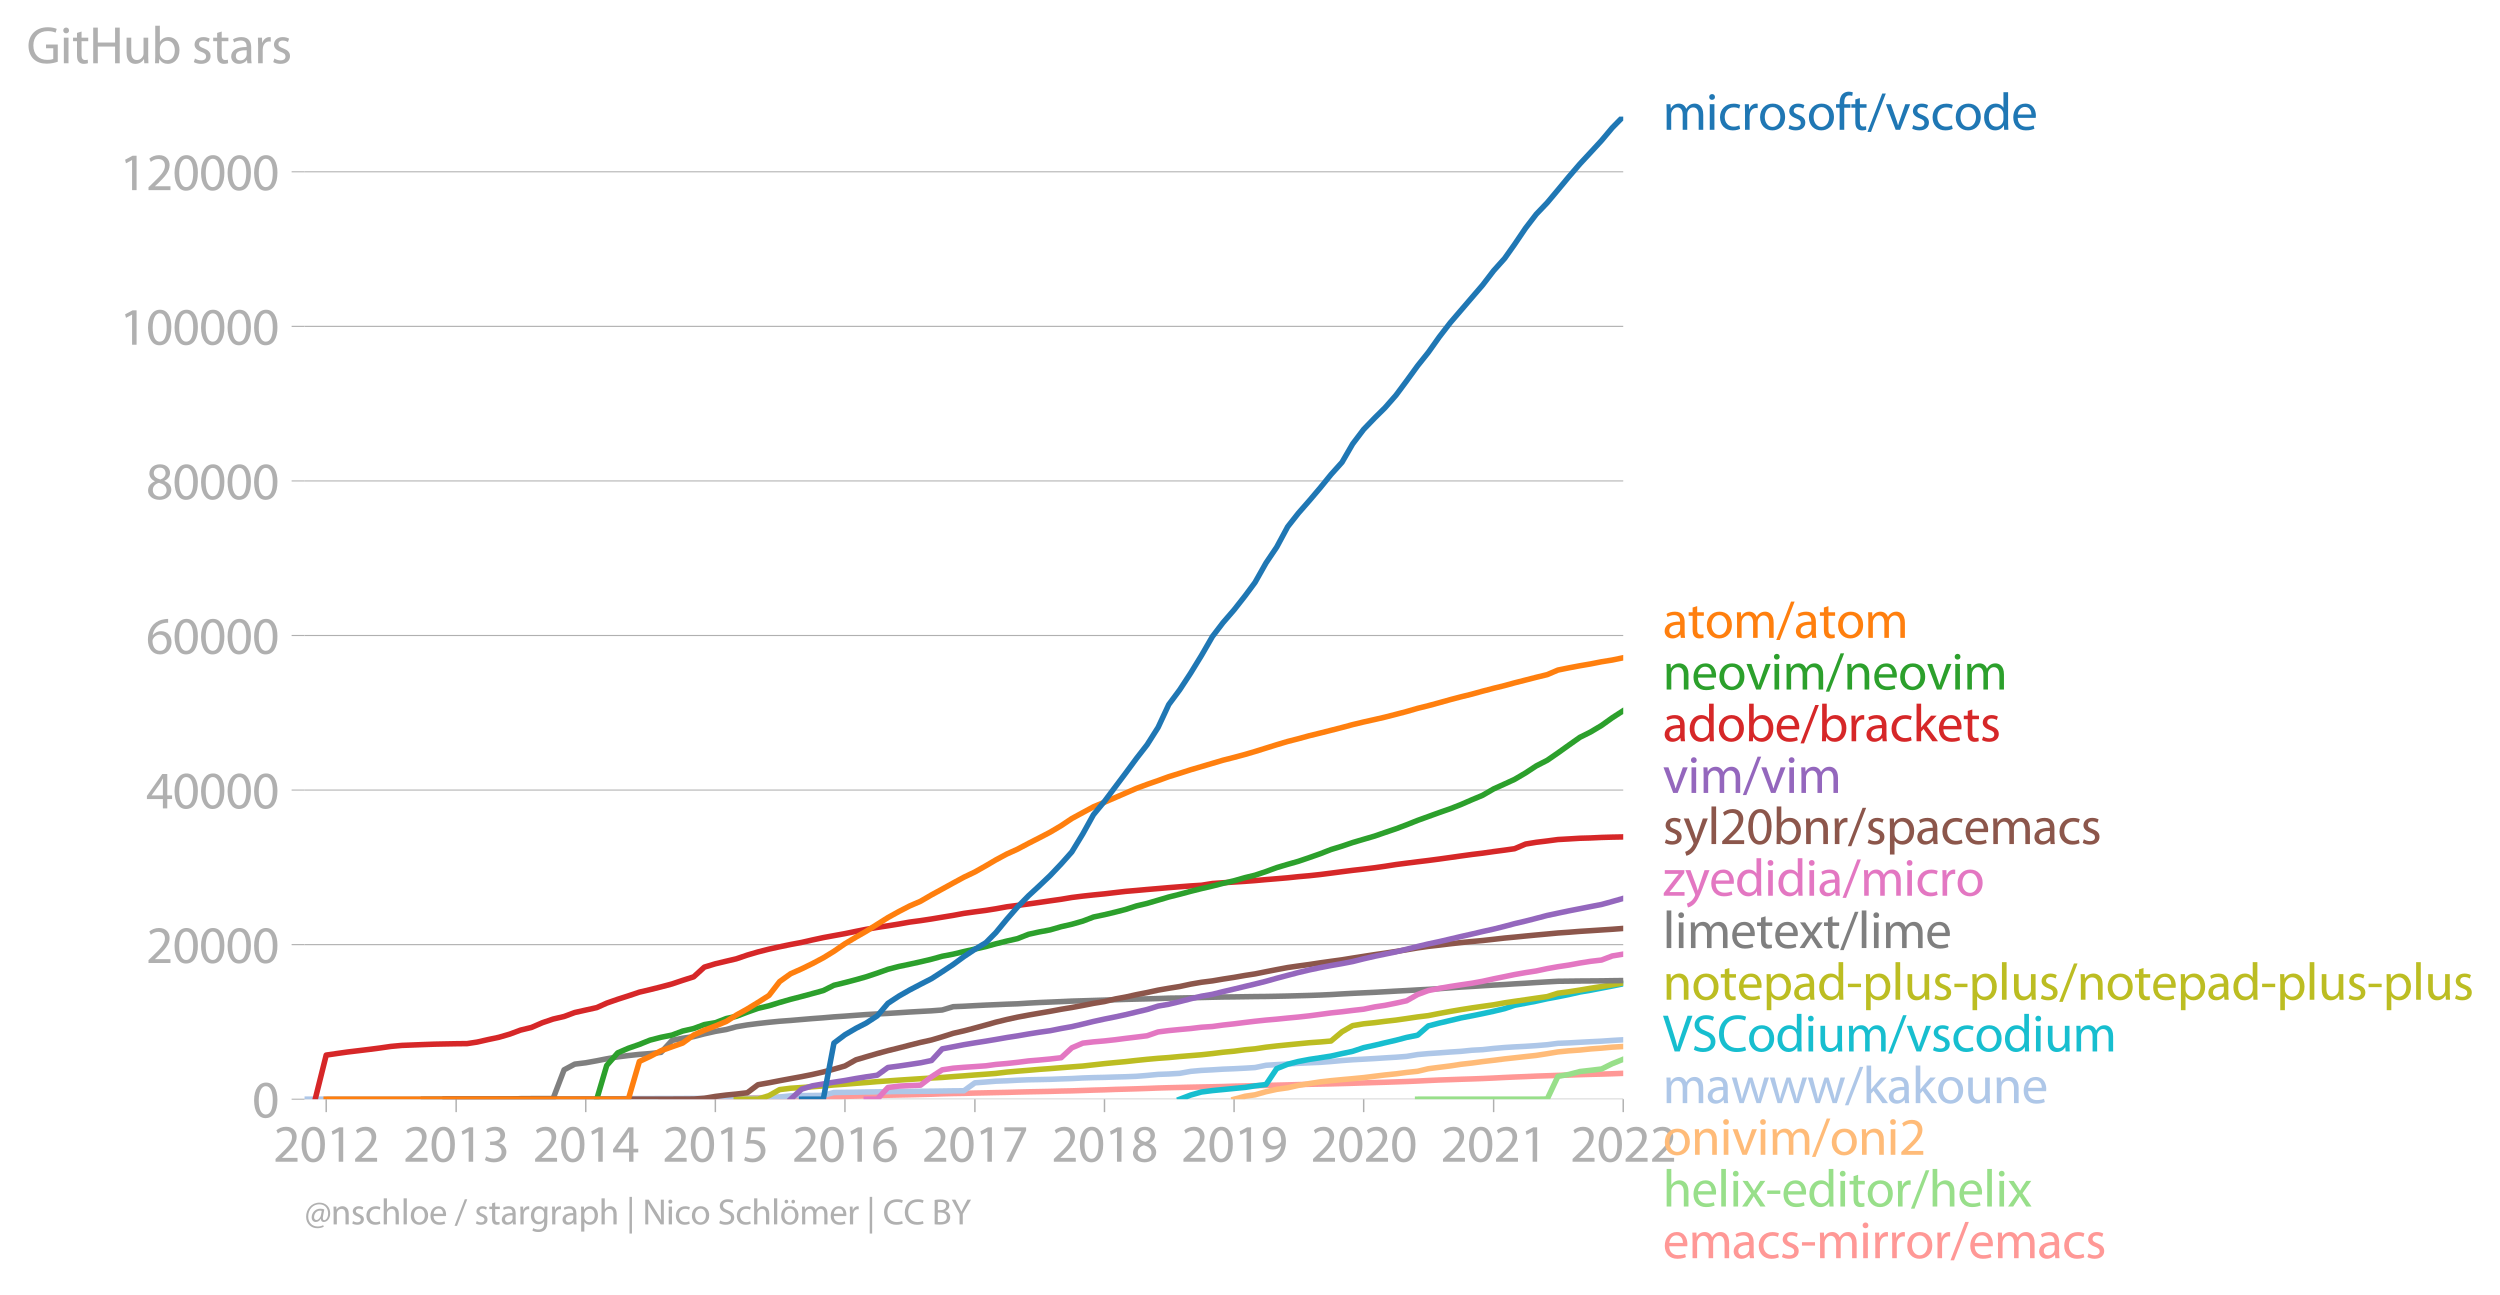 <svg xmlns:xlink="http://www.w3.org/1999/xlink" width="902.721" height="467.623" viewBox="0 0 677.041 350.717" xmlns="http://www.w3.org/2000/svg"><defs><style>*{stroke-linejoin:round;stroke-linecap:butt}</style></defs><g id="figure_1"><path d="M0 350.717h677.04V0H0v350.717z" style="fill:none" id="patch_1"/><g id="axes_1"><path d="M82.476 297.682h357.12V31.57H82.476v266.112z" style="fill:none" id="patch_2"/><g id="matplotlib.axis_1"><g id="xtick_1"><g id="line2d_1"><defs><path id="me6ab89ca21" d="M0 0v3.5" style="stroke:#b0b0b0;stroke-width:.4"/></defs><use xlink:href="#me6ab89ca21" x="88.342" y="297.682" style="fill:#b0b0b0;stroke:#b0b0b0;stroke-width:.4"/></g><g style="fill:#b0b0b0" transform="matrix(.14 0 0 -.14 73.979 314.622)" id="text_1"><defs><path id="MyriadPro-Regular-32" d="M2944 0v467H1075v13l333 307c877 845 1434 1466 1434 2234 0 595-378 1209-1274 1209-480 0-890-179-1178-422l180-397c192 160 505 352 883 352 621 0 825-390 825-813-6-627-486-1164-1548-2176L288 346V0h2656z" transform="scale(.016)"/><path id="MyriadPro-Regular-30" d="M1677 4230c-845 0-1447-768-1447-2163C243 691 794-70 1606-70c922 0 1447 780 1447 2195 0 1325-499 2105-1376 2105zm-32-435c582 0 845-672 845-1696 0-1062-276-1734-852-1734-512 0-844 614-844 1696 0 1133 358 1734 851 1734z" transform="scale(.016)"/><path id="MyriadPro-Regular-31" d="M1510 0h544v4160h-480l-908-486 108-429 724 390h12V0z" transform="scale(.016)"/></defs><use xlink:href="#MyriadPro-Regular-32"/><use xlink:href="#MyriadPro-Regular-30" x="51.3"/><use xlink:href="#MyriadPro-Regular-31" x="102.6"/><use xlink:href="#MyriadPro-Regular-32" x="153.9"/></g></g><g id="xtick_2"><use xlink:href="#me6ab89ca21" x="123.534" y="297.682" style="fill:#b0b0b0;stroke:#b0b0b0;stroke-width:.4" id="line2d_2"/><g style="fill:#b0b0b0" transform="matrix(.14 0 0 -.14 109.171 314.622)" id="text_2"><defs><path id="MyriadPro-Regular-33" d="M269 211C474 77 883-70 1350-70c999 0 1517 582 1517 1248 0 582-416 966-928 1068v13c512 186 768 551 768 979 0 506-371 992-1190 992-448 0-871-160-1088-320l147-409c179 128 499 275 832 275 518 0 730-294 730-627 0-493-519-704-928-704H896v-423h314c544 0 1068-249 1075-832 6-345-218-806-941-806-390 0-762 160-922 262L269 211z" transform="scale(.016)"/></defs><use xlink:href="#MyriadPro-Regular-32"/><use xlink:href="#MyriadPro-Regular-30" x="51.3"/><use xlink:href="#MyriadPro-Regular-31" x="102.6"/><use xlink:href="#MyriadPro-Regular-33" x="153.9"/></g></g><g id="xtick_3"><use xlink:href="#me6ab89ca21" x="158.631" y="297.682" style="fill:#b0b0b0;stroke:#b0b0b0;stroke-width:.4" id="line2d_3"/><g style="fill:#b0b0b0" transform="matrix(.14 0 0 -.14 144.268 314.622)" id="text_3"><defs><path id="MyriadPro-Regular-34" d="M2560 0v1133h582v441h-582v2586h-608L96 1504v-371h1933V0h531zM666 1574v13l1017 1415c115 192 218 371 346 614h19c-13-218-19-435-19-653V1574H666z" transform="scale(.016)"/></defs><use xlink:href="#MyriadPro-Regular-32"/><use xlink:href="#MyriadPro-Regular-30" x="51.3"/><use xlink:href="#MyriadPro-Regular-31" x="102.6"/><use xlink:href="#MyriadPro-Regular-34" x="153.9"/></g></g><g id="xtick_4"><use xlink:href="#me6ab89ca21" x="193.728" y="297.682" style="fill:#b0b0b0;stroke:#b0b0b0;stroke-width:.4" id="line2d_4"/><g style="fill:#b0b0b0" transform="matrix(.14 0 0 -.14 179.365 314.622)" id="text_4"><defs><path id="MyriadPro-Regular-35" d="M2771 4160H781L512 2163c154 19 339 45 576 45 832 0 1190-384 1197-922 0-556-455-902-986-902-377 0-717 128-889 230L269 186C467 58 851-70 1306-70c902 0 1548 608 1548 1420 0 525-268 884-595 1069-256 154-576 224-896 224-153 0-243-13-339-25l160 1068h1587v474z" transform="scale(.016)"/></defs><use xlink:href="#MyriadPro-Regular-32"/><use xlink:href="#MyriadPro-Regular-30" x="51.3"/><use xlink:href="#MyriadPro-Regular-31" x="102.6"/><use xlink:href="#MyriadPro-Regular-35" x="153.9"/></g></g><g id="xtick_5"><use xlink:href="#me6ab89ca21" x="228.824" y="297.682" style="fill:#b0b0b0;stroke:#b0b0b0;stroke-width:.4" id="line2d_5"/><g style="fill:#b0b0b0" transform="matrix(.14 0 0 -.14 214.461 314.622)" id="text_5"><defs><path id="MyriadPro-Regular-36" d="M2662 4224c-102 0-243-6-409-32-525-64-986-275-1331-614-410-410-704-1056-704-1876C218 621 800-70 1690-70c864 0 1382 704 1382 1465 0 813-518 1344-1254 1344-461 0-807-217-1005-480h-19c96 685 563 1331 1446 1479 160 25 307 32 422 25v461zM1690 365c-589 0-903 505-916 1190 0 103 26 186 64 250 154 301 468 512 807 512 518 0 857-359 857-954s-326-998-806-998h-6z" transform="scale(.016)"/></defs><use xlink:href="#MyriadPro-Regular-32"/><use xlink:href="#MyriadPro-Regular-30" x="51.3"/><use xlink:href="#MyriadPro-Regular-31" x="102.6"/><use xlink:href="#MyriadPro-Regular-36" x="153.9"/></g></g><g id="xtick_6"><use xlink:href="#me6ab89ca21" x="264.017" y="297.682" style="fill:#b0b0b0;stroke:#b0b0b0;stroke-width:.4" id="line2d_6"/><g style="fill:#b0b0b0" transform="matrix(.14 0 0 -.14 249.654 314.622)" id="text_6"><defs><path id="MyriadPro-Regular-37" d="M365 4160v-467h2035v-13L595 0h583l1811 3789v371H365z" transform="scale(.016)"/></defs><use xlink:href="#MyriadPro-Regular-32"/><use xlink:href="#MyriadPro-Regular-30" x="51.3"/><use xlink:href="#MyriadPro-Regular-31" x="102.6"/><use xlink:href="#MyriadPro-Regular-37" x="153.9"/></g></g><g id="xtick_7"><use xlink:href="#me6ab89ca21" x="299.114" y="297.682" style="fill:#b0b0b0;stroke:#b0b0b0;stroke-width:.4" id="line2d_7"/><g style="fill:#b0b0b0" transform="matrix(.14 0 0 -.14 284.75 314.622)" id="text_7"><defs><path id="MyriadPro-Regular-38" d="M1062 2170c-512-218-825-589-825-1114C237 448 762-70 1632-70c794 0 1414 486 1414 1209 0 506-320 871-838 1075v20c512 243 685 620 685 972 0 519-403 1024-1210 1024-729 0-1286-448-1286-1107 0-358 198-717 659-934l6-19zm583-1831c-531 0-851 371-832 794 0 397 262 717 749 857 563-160 915-403 915-908 0-423-327-743-832-743zm6 3488c506 0 704-345 704-678 0-378-275-634-633-755-480 128-794 352-794 768 0 358 256 665 723 665z" transform="scale(.016)"/></defs><use xlink:href="#MyriadPro-Regular-32"/><use xlink:href="#MyriadPro-Regular-30" x="51.3"/><use xlink:href="#MyriadPro-Regular-31" x="102.6"/><use xlink:href="#MyriadPro-Regular-38" x="153.9"/></g></g><g id="xtick_8"><use xlink:href="#me6ab89ca21" x="334.21" y="297.682" style="fill:#b0b0b0;stroke:#b0b0b0;stroke-width:.4" id="line2d_8"/><g style="fill:#b0b0b0" transform="matrix(.14 0 0 -.14 319.847 314.622)" id="text_8"><defs><path id="MyriadPro-Regular-39" d="M614-64c135-6 314 0 519 32 448 51 889 243 1209 557 410 397 717 1037 717 1952 0 1062-525 1753-1376 1753S262 3539 262 2752c0-710 480-1274 1229-1274 416 0 749 167 979 448h20c-77-492-276-857-551-1107-237-224-544-358-870-403-192-19-333-32-455-19V-64zm1024 3866c589 0 852-544 852-1255 0-89-20-153-52-205-147-249-441-435-819-435-486 0-800 365-800 883 0 589 339 1012 813 1012h6z" transform="scale(.016)"/></defs><use xlink:href="#MyriadPro-Regular-32"/><use xlink:href="#MyriadPro-Regular-30" x="51.3"/><use xlink:href="#MyriadPro-Regular-31" x="102.6"/><use xlink:href="#MyriadPro-Regular-39" x="153.9"/></g></g><g id="xtick_9"><use xlink:href="#me6ab89ca21" x="369.307" y="297.682" style="fill:#b0b0b0;stroke:#b0b0b0;stroke-width:.4" id="line2d_9"/><g style="fill:#b0b0b0" transform="matrix(.14 0 0 -.14 354.944 314.622)" id="text_9"><use xlink:href="#MyriadPro-Regular-32"/><use xlink:href="#MyriadPro-Regular-30" x="51.3"/><use xlink:href="#MyriadPro-Regular-32" x="102.6"/><use xlink:href="#MyriadPro-Regular-30" x="153.9"/></g></g><g id="xtick_10"><use xlink:href="#me6ab89ca21" x="404.5" y="297.682" style="fill:#b0b0b0;stroke:#b0b0b0;stroke-width:.4" id="line2d_10"/><g style="fill:#b0b0b0" transform="matrix(.14 0 0 -.14 390.137 314.622)" id="text_10"><use xlink:href="#MyriadPro-Regular-32"/><use xlink:href="#MyriadPro-Regular-30" x="51.3"/><use xlink:href="#MyriadPro-Regular-32" x="102.6"/><use xlink:href="#MyriadPro-Regular-31" x="153.9"/></g></g><g id="xtick_11"><use xlink:href="#me6ab89ca21" x="439.596" y="297.682" style="fill:#b0b0b0;stroke:#b0b0b0;stroke-width:.4" id="line2d_11"/><g style="fill:#b0b0b0" transform="matrix(.14 0 0 -.14 425.233 314.622)" id="text_11"><use xlink:href="#MyriadPro-Regular-32"/><use xlink:href="#MyriadPro-Regular-30" x="51.3"/><use xlink:href="#MyriadPro-Regular-32" x="102.6"/><use xlink:href="#MyriadPro-Regular-32" x="153.9"/></g></g></g><g id="matplotlib.axis_2"><g id="ytick_1"><path d="M82.476 297.682h357.12" clip-path="url(#pc71a193654)" style="fill:none;stroke:#b0b0b0;stroke-width:.3;stroke-linecap:square" id="line2d_12"/><g id="line2d_13"><defs><path id="mb53d8afbb5" d="M0 0h-3.5" style="stroke:#b0b0b0;stroke-width:.3"/></defs><use xlink:href="#mb53d8afbb5" x="82.476" y="297.682" style="fill:#b0b0b0;stroke:#b0b0b0;stroke-width:.3"/></g><use xlink:href="#MyriadPro-Regular-30" style="fill:#b0b0b0" transform="matrix(.14 0 0 -.14 68.295 302.652)" id="text_12"/></g><g id="ytick_2"><path d="M82.476 255.822h357.12" clip-path="url(#pc71a193654)" style="fill:none;stroke:#b0b0b0;stroke-width:.3;stroke-linecap:square" id="line2d_14"/><use xlink:href="#mb53d8afbb5" x="82.476" y="255.822" style="fill:#b0b0b0;stroke:#b0b0b0;stroke-width:.3" id="line2d_15"/><g style="fill:#b0b0b0" transform="matrix(.14 0 0 -.14 39.568 260.792)" id="text_13"><use xlink:href="#MyriadPro-Regular-32"/><use xlink:href="#MyriadPro-Regular-30" x="51.3"/><use xlink:href="#MyriadPro-Regular-30" x="102.6"/><use xlink:href="#MyriadPro-Regular-30" x="153.9"/><use xlink:href="#MyriadPro-Regular-30" x="205.2"/></g></g><g id="ytick_3"><path d="M82.476 213.963h357.12" clip-path="url(#pc71a193654)" style="fill:none;stroke:#b0b0b0;stroke-width:.3;stroke-linecap:square" id="line2d_16"/><use xlink:href="#mb53d8afbb5" x="82.476" y="213.963" style="fill:#b0b0b0;stroke:#b0b0b0;stroke-width:.3" id="line2d_17"/><g style="fill:#b0b0b0" transform="matrix(.14 0 0 -.14 39.568 218.933)" id="text_14"><use xlink:href="#MyriadPro-Regular-34"/><use xlink:href="#MyriadPro-Regular-30" x="51.3"/><use xlink:href="#MyriadPro-Regular-30" x="102.6"/><use xlink:href="#MyriadPro-Regular-30" x="153.9"/><use xlink:href="#MyriadPro-Regular-30" x="205.2"/></g></g><g id="ytick_4"><path d="M82.476 172.103h357.12" clip-path="url(#pc71a193654)" style="fill:none;stroke:#b0b0b0;stroke-width:.3;stroke-linecap:square" id="line2d_18"/><use xlink:href="#mb53d8afbb5" x="82.476" y="172.103" style="fill:#b0b0b0;stroke:#b0b0b0;stroke-width:.3" id="line2d_19"/><g style="fill:#b0b0b0" transform="matrix(.14 0 0 -.14 39.568 177.073)" id="text_15"><use xlink:href="#MyriadPro-Regular-36"/><use xlink:href="#MyriadPro-Regular-30" x="51.3"/><use xlink:href="#MyriadPro-Regular-30" x="102.6"/><use xlink:href="#MyriadPro-Regular-30" x="153.9"/><use xlink:href="#MyriadPro-Regular-30" x="205.2"/></g></g><g id="ytick_5"><path d="M82.476 130.243h357.12" clip-path="url(#pc71a193654)" style="fill:none;stroke:#b0b0b0;stroke-width:.3;stroke-linecap:square" id="line2d_20"/><use xlink:href="#mb53d8afbb5" x="82.476" y="130.243" style="fill:#b0b0b0;stroke:#b0b0b0;stroke-width:.3" id="line2d_21"/><g style="fill:#b0b0b0" transform="matrix(.14 0 0 -.14 39.568 135.213)" id="text_16"><use xlink:href="#MyriadPro-Regular-38"/><use xlink:href="#MyriadPro-Regular-30" x="51.3"/><use xlink:href="#MyriadPro-Regular-30" x="102.6"/><use xlink:href="#MyriadPro-Regular-30" x="153.9"/><use xlink:href="#MyriadPro-Regular-30" x="205.2"/></g></g><g id="ytick_6"><path d="M82.476 88.383h357.12" clip-path="url(#pc71a193654)" style="fill:none;stroke:#b0b0b0;stroke-width:.3;stroke-linecap:square" id="line2d_22"/><use xlink:href="#mb53d8afbb5" x="82.476" y="88.383" style="fill:#b0b0b0;stroke:#b0b0b0;stroke-width:.3" id="line2d_23"/><g style="fill:#b0b0b0" transform="matrix(.14 0 0 -.14 32.387 93.353)" id="text_17"><use xlink:href="#MyriadPro-Regular-31"/><use xlink:href="#MyriadPro-Regular-30" x="51.3"/><use xlink:href="#MyriadPro-Regular-30" x="102.6"/><use xlink:href="#MyriadPro-Regular-30" x="153.9"/><use xlink:href="#MyriadPro-Regular-30" x="205.2"/><use xlink:href="#MyriadPro-Regular-30" x="256.5"/></g></g><g id="ytick_7"><path d="M82.476 46.523h357.12" clip-path="url(#pc71a193654)" style="fill:none;stroke:#b0b0b0;stroke-width:.3;stroke-linecap:square" id="line2d_24"/><use xlink:href="#mb53d8afbb5" x="82.476" y="46.523" style="fill:#b0b0b0;stroke:#b0b0b0;stroke-width:.3" id="line2d_25"/><g style="fill:#b0b0b0" transform="matrix(.14 0 0 -.14 32.387 51.493)" id="text_18"><use xlink:href="#MyriadPro-Regular-31"/><use xlink:href="#MyriadPro-Regular-32" x="51.3"/><use xlink:href="#MyriadPro-Regular-30" x="102.6"/><use xlink:href="#MyriadPro-Regular-30" x="153.9"/><use xlink:href="#MyriadPro-Regular-30" x="205.2"/><use xlink:href="#MyriadPro-Regular-30" x="256.5"/></g></g><g style="fill:#b0b0b0" transform="matrix(.14 0 0 -.14 7.2 17.14)" id="text_19"><defs><path id="MyriadPro-Regular-47" d="M3770 2266H2349v-448h877V531c-128-64-378-115-743-115-1005 0-1664 646-1664 1741 0 1081 685 1734 1735 1734 435 0 723-83 953-185l135 454c-186 90-576 198-1076 198-1446 0-2329-940-2336-2227 0-672 231-1248 602-1606 422-403 960-570 1613-570 582 0 1075 147 1325 237v2074z" transform="scale(.016)"/><path id="MyriadPro-Regular-69" d="M1030 0v3098H467V0h563zM749 4320c-205 0-352-154-352-352 0-192 141-346 339-346 224 0 365 154 358 346 0 198-134 352-345 352z" transform="scale(.016)"/><path id="MyriadPro-Regular-74" d="M595 3667v-569H115v-429h480V979c0-365 58-640 218-806C947 19 1158-70 1421-70c217 0 390 38 499 83l-26 422c-83-25-172-38-326-38-314 0-422 217-422 601v1671h806v429h-806v742l-551-173z" transform="scale(.016)"/><path id="MyriadPro-Regular-48" d="M486 4314V0h557v2022h2087V0h563v4314h-563V2509H1043v1805H486z" transform="scale(.016)"/><path id="MyriadPro-Regular-75" d="M3059 3098h-563V1197c0-103-19-205-51-288-103-250-365-512-743-512-512 0-691 397-691 985v1716H448V1286C448 198 1030-70 1517-70c550 0 877 326 1024 576h13l32-506h499c-19 243-26 525-26 845v2253z" transform="scale(.016)"/><path id="MyriadPro-Regular-62" d="M467 800c0-275-13-589-25-800h486l26 512h19c230-410 589-582 1037-582 691 0 1388 550 1388 1657 7 941-537 1581-1305 1581-499 0-858-224-1056-570h-13v1946H467V800zm557 998c0 90 19 167 32 231 115 429 474 691 858 691 601 0 921-531 921-1152 0-710-352-1190-941-1190-409 0-736 268-844 659-13 64-26 134-26 205v556z" transform="scale(.016)"/><path id="MyriadPro-Regular-73" d="M250 147C467 19 781-70 1120-70c736 0 1158 390 1158 934 0 461-275 730-812 934-404 154-589 269-589 525 0 231 185 423 518 423 288 0 512-103 634-180l141 410c-173 102-448 192-762 192-666 0-1069-410-1069-909 0-371 263-678 819-877 416-153 576-300 576-569 0-256-192-461-601-461-282 0-576 115-743 224L250 147z" transform="scale(.016)"/><path id="MyriadPro-Regular-61" d="M2643 1901c0 621-230 1267-1177 1267-391 0-762-109-1018-275l128-371c218 140 518 230 806 230 634 0 704-461 704-717v-64C890 1978 224 1568 224 819c0-448 320-889 947-889 442 0 775 217 947 460h20l44-390h512c-38 211-51 474-51 742v1159zm-544-858c0-57-13-121-32-179-89-262-345-518-749-518-288 0-531 172-531 537 0 602 698 711 1312 698v-538z" transform="scale(.016)"/><path id="MyriadPro-Regular-72" d="M467 0h557v1651c0 96 13 186 26 263 76 422 358 723 755 723 77 0 134-7 192-19v531c-51 13-96 19-160 19-378 0-717-262-858-678h-25l-20 608H442c19-288 25-602 25-967V0z" transform="scale(.016)"/></defs><use xlink:href="#MyriadPro-Regular-47"/><use xlink:href="#MyriadPro-Regular-69" x="64.6"/><use xlink:href="#MyriadPro-Regular-74" x="88"/><use xlink:href="#MyriadPro-Regular-48" x="121.1"/><use xlink:href="#MyriadPro-Regular-75" x="186.3"/><use xlink:href="#MyriadPro-Regular-62" x="241.4"/><use xlink:href="#MyriadPro-Regular-20" x="298.3"/><use xlink:href="#MyriadPro-Regular-73" x="319.5"/><use xlink:href="#MyriadPro-Regular-74" x="359.1"/><use xlink:href="#MyriadPro-Regular-61" x="392.2"/><use xlink:href="#MyriadPro-Regular-72" x="440.4"/><use xlink:href="#MyriadPro-Regular-73" x="473.1"/></g></g><path d="m179.016 297.682 2.98-.01 2.885-.013 2.981-.05 2.885-.073 2.98-.034 2.981-.06 2.693-.05 2.98-.063 2.885-.05 2.981-.04 2.885-.053 2.98-.037 2.981-.05 2.885-.055 2.98-.036 2.885-.054 2.981-.044 2.981-.073 2.789-.084 2.98-.065 2.885-.081 2.98-.067 2.886-.061 2.98-.075 2.981-.076 2.885-.107 2.98-.077 2.885-.048 2.981-.08 2.98-.06 2.693-.065 2.981-.059 2.885-.08 2.98-.073 2.885-.056 2.98-.065 2.982-.082 2.884-.058 2.981-.099 2.885-.098 2.98-.08 2.981-.115 2.693-.07 2.98-.089 2.885-.098 2.981-.117 2.885-.08 2.98-.071 2.981-.073 2.885-.06 2.98-.055 2.885-.063 2.981-.098 2.981-.06 2.692-.062 2.981-.08 2.885-.07 2.98-.072 2.885-.08 2.981-.08 2.981-.055 2.885-.055 2.98-.083 2.885-.082 2.98-.098 2.982-.095 2.788-.08 2.981-.102 2.885-.104 2.98-.124 2.885-.144 2.98-.136 2.982-.1 2.884-.103 2.981-.092 2.885-.105 2.98-.138 2.981-.15 2.693-.124 2.98-.116 2.885-.13 2.981-.098 2.885-.102 2.98-.08 2.981-.107 2.885-.085 2.98-.074 2.885-.09 2.981-.113" clip-path="url(#pc71a193654)" style="fill:none;stroke:#ff9896;stroke-width:1.5;stroke-linecap:square" id="line2d_26"/><path d="m383.922 297.682 2.885-.002h29.231l2.981-.048 2.885-6.13 2.98-.528 2.981-.79 2.885-.325 2.98-.364 2.885-1.428 2.981-1.203" clip-path="url(#pc71a193654)" style="fill:none;stroke:#98df8a;stroke-width:1.5;stroke-linecap:square" id="line2d_27"/><path d="m334.21 297.682 2.981-.803 2.692-.385 2.981-.84 2.885-.64 2.98-.423 2.885-.647 2.981-.496 2.981-.464 2.885-.319 2.98-.284 2.885-.26 2.98-.29 2.982-.373 2.788-.34 2.981-.307 2.885-.377 2.98-.316 2.885-.686 2.98-.387 2.982-.375 2.884-.446 2.981-.337 2.885-.391 2.98-.354 2.981-.377 2.693-.295 2.98-.333 2.885-.314 2.981-.464 2.885-.48 2.98-.295 2.981-.213 2.885-.301 2.98-.216 2.885-.268 2.981-.174" clip-path="url(#pc71a193654)" style="fill:none;stroke:#ffbb78;stroke-width:1.5;stroke-linecap:square" id="line2d_28"/><g style="fill:#1f77b4" transform="matrix(.14 0 0 -.14 450.31 35.155)" id="text_20"><defs><path id="MyriadPro-Regular-6d" d="M467 0h551v1869c0 96 12 192 44 275 90 282 346 563 698 563 429 0 646-358 646-851V0h551v1914c0 102 19 204 45 281 96 275 345 512 665 512 455 0 672-358 672-953V0h551v1824c0 1075-608 1344-1018 1344-294 0-499-77-685-218-128-96-249-230-345-403h-13c-135 365-455 621-877 621-512 0-800-275-973-570h-19l-26 500H442c19-256 25-519 25-839V0z" transform="scale(.016)"/><path id="MyriadPro-Regular-63" d="M2579 538c-160-71-371-154-691-154-614 0-1075 442-1075 1158 0 647 384 1172 1094 1172 307 0 519-71 653-148l128 436c-154 76-448 160-781 160-1011 0-1664-692-1664-1645C243 570 851-70 1786-70c416 0 742 108 889 185l-96 423z" transform="scale(.016)"/><path id="MyriadPro-Regular-6f" d="M1779 3168c-857 0-1536-608-1536-1645C243 544 890-70 1728-70c749 0 1542 499 1542 1644 0 948-601 1594-1491 1594zm-13-422c666 0 928-666 928-1191 0-697-403-1203-940-1203-551 0-941 512-941 1190 0 589 288 1204 953 1204z" transform="scale(.016)"/><path id="MyriadPro-Regular-66" d="M1082 0v2669h748v429h-748v166c0 474 121 896 601 896 160 0 275-32 359-70l76 435c-108 45-281 89-480 89-262 0-544-83-755-288-262-249-358-646-358-1081v-147H90v-429h435V0h557z" transform="scale(.016)"/><path id="MyriadPro-Regular-2f" d="m422-256 1792 4640h-435L-6-256h428z" transform="scale(.016)"/><path id="MyriadPro-Regular-76" d="M83 3098 1261 0h537l1216 3098h-588l-602-1741c-102-282-192-538-262-794h-20c-64 256-147 512-249 794L685 3098H83z" transform="scale(.016)"/><path id="MyriadPro-Regular-64" d="M2579 4544V2694h-13c-140 250-460 474-934 474-755 0-1395-634-1389-1664C243 563 819-70 1568-70c506 0 883 262 1056 608h13l25-538h506c-19 211-26 525-26 800v3744h-563zm0-3245c0-89-6-166-25-243-103-422-448-672-826-672-608 0-915 518-915 1146 0 684 345 1196 928 1196 422 0 729-294 813-652 19-71 25-167 25-237v-538z" transform="scale(.016)"/><path id="MyriadPro-Regular-65" d="M2957 1446c6 58 19 148 19 263 0 569-269 1459-1280 1459-902 0-1453-736-1453-1670C243 563 813-70 1766-70c493 0 832 108 1031 198l-96 403c-211-89-455-160-858-160-563 0-1049 314-1062 1075h2176zM787 1850c45 390 295 915 864 915 634 0 787-557 781-915H787z" transform="scale(.016)"/></defs><use xlink:href="#MyriadPro-Regular-6d"/><use xlink:href="#MyriadPro-Regular-69" x="83.4"/><use xlink:href="#MyriadPro-Regular-63" x="106.8"/><use xlink:href="#MyriadPro-Regular-72" x="151.6"/><use xlink:href="#MyriadPro-Regular-6f" x="184.3"/><use xlink:href="#MyriadPro-Regular-73" x="239.2"/><use xlink:href="#MyriadPro-Regular-6f" x="278.8"/><use xlink:href="#MyriadPro-Regular-66" x="333.7"/><use xlink:href="#MyriadPro-Regular-74" x="362.9"/><use xlink:href="#MyriadPro-Regular-2f" x="396"/><use xlink:href="#MyriadPro-Regular-76" x="430.3"/><use xlink:href="#MyriadPro-Regular-73" x="478.4"/><use xlink:href="#MyriadPro-Regular-63" x="518"/><use xlink:href="#MyriadPro-Regular-6f" x="562.8"/><use xlink:href="#MyriadPro-Regular-64" x="617.7"/><use xlink:href="#MyriadPro-Regular-65" x="674.1"/></g><g style="fill:#ff7f0e" transform="matrix(.14 0 0 -.14 450.31 172.746)" id="text_21"><use xlink:href="#MyriadPro-Regular-61"/><use xlink:href="#MyriadPro-Regular-74" x="48.2"/><use xlink:href="#MyriadPro-Regular-6f" x="81.3"/><use xlink:href="#MyriadPro-Regular-6d" x="136.2"/><use xlink:href="#MyriadPro-Regular-2f" x="219.6"/><use xlink:href="#MyriadPro-Regular-61" x="253.9"/><use xlink:href="#MyriadPro-Regular-74" x="302.1"/><use xlink:href="#MyriadPro-Regular-6f" x="335.2"/><use xlink:href="#MyriadPro-Regular-6d" x="390.1"/></g><g style="fill:#2ca02c" transform="matrix(.14 0 0 -.14 450.31 186.746)" id="text_22"><defs><path id="MyriadPro-Regular-6e" d="M467 0h563v1862c0 96 13 192 39 263 96 313 384 576 755 576 531 0 717-416 717-915V0h563v1850c0 1062-666 1318-1094 1318-512 0-871-288-1024-582h-13l-32 512H442c19-256 25-519 25-839V0z" transform="scale(.016)"/></defs><use xlink:href="#MyriadPro-Regular-6e"/><use xlink:href="#MyriadPro-Regular-65" x="55.5"/><use xlink:href="#MyriadPro-Regular-6f" x="105.6"/><use xlink:href="#MyriadPro-Regular-76" x="160.5"/><use xlink:href="#MyriadPro-Regular-69" x="208.6"/><use xlink:href="#MyriadPro-Regular-6d" x="232"/><use xlink:href="#MyriadPro-Regular-2f" x="315.4"/><use xlink:href="#MyriadPro-Regular-6e" x="349.7"/><use xlink:href="#MyriadPro-Regular-65" x="405.2"/><use xlink:href="#MyriadPro-Regular-6f" x="455.3"/><use xlink:href="#MyriadPro-Regular-76" x="510.2"/><use xlink:href="#MyriadPro-Regular-69" x="558.3"/><use xlink:href="#MyriadPro-Regular-6d" x="581.7"/></g><g style="fill:#d62728" transform="matrix(.14 0 0 -.14 450.31 200.746)" id="text_23"><defs><path id="MyriadPro-Regular-6b" d="M1024 4544H467V0h557v1165l288 320L2381 0h685L1702 1824l1197 1274h-678l-909-1069c-90-109-198-243-275-352h-13v2867z" transform="scale(.016)"/></defs><use xlink:href="#MyriadPro-Regular-61"/><use xlink:href="#MyriadPro-Regular-64" x="48.2"/><use xlink:href="#MyriadPro-Regular-6f" x="104.6"/><use xlink:href="#MyriadPro-Regular-62" x="159.5"/><use xlink:href="#MyriadPro-Regular-65" x="216.4"/><use xlink:href="#MyriadPro-Regular-2f" x="266.5"/><use xlink:href="#MyriadPro-Regular-62" x="300.8"/><use xlink:href="#MyriadPro-Regular-72" x="357.7"/><use xlink:href="#MyriadPro-Regular-61" x="390.4"/><use xlink:href="#MyriadPro-Regular-63" x="438.6"/><use xlink:href="#MyriadPro-Regular-6b" x="483.4"/><use xlink:href="#MyriadPro-Regular-65" x="530.3"/><use xlink:href="#MyriadPro-Regular-74" x="580.4"/><use xlink:href="#MyriadPro-Regular-73" x="613.5"/></g><g style="fill:#9467bd" transform="matrix(.14 0 0 -.14 450.31 214.746)" id="text_24"><use xlink:href="#MyriadPro-Regular-76"/><use xlink:href="#MyriadPro-Regular-69" x="48.1"/><use xlink:href="#MyriadPro-Regular-6d" x="71.5"/><use xlink:href="#MyriadPro-Regular-2f" x="154.9"/><use xlink:href="#MyriadPro-Regular-76" x="189.2"/><use xlink:href="#MyriadPro-Regular-69" x="237.3"/><use xlink:href="#MyriadPro-Regular-6d" x="260.7"/></g><g style="fill:#8c564b" transform="matrix(.14 0 0 -.14 450.31 228.585)" id="text_25"><defs><path id="MyriadPro-Regular-79" d="M58 3098 1203 243c26-70 39-115 39-147s-20-77-45-134c-128-288-320-506-474-628-166-140-352-230-493-275l141-473c141 25 416 121 691 364 384 333 660 877 1063 1940l845 2208h-596l-614-1818c-77-224-141-461-198-646h-13c-51 185-128 428-199 633L672 3098H58z" transform="scale(.016)"/><path id="MyriadPro-Regular-6c" d="M467 0h563v4544H467V0z" transform="scale(.016)"/><path id="MyriadPro-Regular-70" d="M467-1267h557V416h13c185-307 544-486 953-486 730 0 1408 550 1408 1664 0 940-563 1574-1312 1574-505 0-870-224-1100-602h-13l-26 532H442c12-295 25-615 25-1012v-3353zm557 3059c0 77 19 160 38 230 109 423 468 698 852 698 595 0 921-531 921-1152 0-710-345-1197-941-1197-403 0-742 269-844 659-13 71-26 148-26 231v531z" transform="scale(.016)"/></defs><use xlink:href="#MyriadPro-Regular-73"/><use xlink:href="#MyriadPro-Regular-79" x="39.6"/><use xlink:href="#MyriadPro-Regular-6c" x="86.7"/><use xlink:href="#MyriadPro-Regular-32" x="110.3"/><use xlink:href="#MyriadPro-Regular-30" x="161.6"/><use xlink:href="#MyriadPro-Regular-62" x="212.9"/><use xlink:href="#MyriadPro-Regular-6e" x="269.8"/><use xlink:href="#MyriadPro-Regular-72" x="325.3"/><use xlink:href="#MyriadPro-Regular-2f" x="358"/><use xlink:href="#MyriadPro-Regular-73" x="392.3"/><use xlink:href="#MyriadPro-Regular-70" x="431.9"/><use xlink:href="#MyriadPro-Regular-61" x="488.8"/><use xlink:href="#MyriadPro-Regular-63" x="537"/><use xlink:href="#MyriadPro-Regular-65" x="581.8"/><use xlink:href="#MyriadPro-Regular-6d" x="631.9"/><use xlink:href="#MyriadPro-Regular-61" x="715.3"/><use xlink:href="#MyriadPro-Regular-63" x="763.5"/><use xlink:href="#MyriadPro-Regular-73" x="808.3"/></g><g style="fill:#e377c2" transform="matrix(.14 0 0 -.14 450.31 242.585)" id="text_26"><defs><path id="MyriadPro-Regular-7a" d="M115 0h2515v448H819v13c141 160 269 313 397 486l1382 1799 7 352H243v-455h1677v-13c-141-166-269-313-403-480L115 326V0z" transform="scale(.016)"/></defs><use xlink:href="#MyriadPro-Regular-7a"/><use xlink:href="#MyriadPro-Regular-79" x="42.8"/><use xlink:href="#MyriadPro-Regular-65" x="89.9"/><use xlink:href="#MyriadPro-Regular-64" x="140"/><use xlink:href="#MyriadPro-Regular-69" x="196.4"/><use xlink:href="#MyriadPro-Regular-64" x="219.8"/><use xlink:href="#MyriadPro-Regular-69" x="276.2"/><use xlink:href="#MyriadPro-Regular-61" x="299.6"/><use xlink:href="#MyriadPro-Regular-2f" x="347.8"/><use xlink:href="#MyriadPro-Regular-6d" x="382.1"/><use xlink:href="#MyriadPro-Regular-69" x="465.5"/><use xlink:href="#MyriadPro-Regular-63" x="488.9"/><use xlink:href="#MyriadPro-Regular-72" x="533.7"/><use xlink:href="#MyriadPro-Regular-6f" x="566.4"/></g><g style="fill:#7f7f7f" transform="matrix(.14 0 0 -.14 450.31 256.746)" id="text_27"><defs><path id="MyriadPro-Regular-78" d="m102 3098 1050-1517L51 0h621l448 698c115 185 224 345 326 537h13c109-185 211-358 333-537L2246 0h640L1798 1600l1056 1498h-608l-435-660c-102-166-205-326-307-512h-19c-103 173-199 333-314 506l-441 666H102z" transform="scale(.016)"/></defs><use xlink:href="#MyriadPro-Regular-6c"/><use xlink:href="#MyriadPro-Regular-69" x="23.6"/><use xlink:href="#MyriadPro-Regular-6d" x="47"/><use xlink:href="#MyriadPro-Regular-65" x="130.4"/><use xlink:href="#MyriadPro-Regular-74" x="180.5"/><use xlink:href="#MyriadPro-Regular-65" x="213.6"/><use xlink:href="#MyriadPro-Regular-78" x="263.7"/><use xlink:href="#MyriadPro-Regular-74" x="310"/><use xlink:href="#MyriadPro-Regular-2f" x="343.1"/><use xlink:href="#MyriadPro-Regular-6c" x="377.4"/><use xlink:href="#MyriadPro-Regular-69" x="401"/><use xlink:href="#MyriadPro-Regular-6d" x="424.4"/><use xlink:href="#MyriadPro-Regular-65" x="507.8"/></g><g style="fill:#bcbd22" transform="matrix(.14 0 0 -.14 450.31 270.746)" id="text_28"><defs><path id="MyriadPro-Regular-2d" d="M192 1939v-416h1581v416H192z" transform="scale(.016)"/></defs><use xlink:href="#MyriadPro-Regular-6e"/><use xlink:href="#MyriadPro-Regular-6f" x="55.5"/><use xlink:href="#MyriadPro-Regular-74" x="110.4"/><use xlink:href="#MyriadPro-Regular-65" x="143.5"/><use xlink:href="#MyriadPro-Regular-70" x="193.6"/><use xlink:href="#MyriadPro-Regular-61" x="250.5"/><use xlink:href="#MyriadPro-Regular-64" x="298.7"/><use xlink:href="#MyriadPro-Regular-2d" x="355.1"/><use xlink:href="#MyriadPro-Regular-70" x="385.8"/><use xlink:href="#MyriadPro-Regular-6c" x="442.7"/><use xlink:href="#MyriadPro-Regular-75" x="466.3"/><use xlink:href="#MyriadPro-Regular-73" x="521.4"/><use xlink:href="#MyriadPro-Regular-2d" x="561"/><use xlink:href="#MyriadPro-Regular-70" x="591.7"/><use xlink:href="#MyriadPro-Regular-6c" x="648.6"/><use xlink:href="#MyriadPro-Regular-75" x="672.2"/><use xlink:href="#MyriadPro-Regular-73" x="727.3"/><use xlink:href="#MyriadPro-Regular-2f" x="766.9"/><use xlink:href="#MyriadPro-Regular-6e" x="801.2"/><use xlink:href="#MyriadPro-Regular-6f" x="856.7"/><use xlink:href="#MyriadPro-Regular-74" x="911.6"/><use xlink:href="#MyriadPro-Regular-65" x="944.7"/><use xlink:href="#MyriadPro-Regular-70" x="994.8"/><use xlink:href="#MyriadPro-Regular-61" x="1051.7"/><use xlink:href="#MyriadPro-Regular-64" x="1099.9"/><use xlink:href="#MyriadPro-Regular-2d" x="1156.3"/><use xlink:href="#MyriadPro-Regular-70" x="1187"/><use xlink:href="#MyriadPro-Regular-6c" x="1243.9"/><use xlink:href="#MyriadPro-Regular-75" x="1267.5"/><use xlink:href="#MyriadPro-Regular-73" x="1322.6"/><use xlink:href="#MyriadPro-Regular-2d" x="1362.2"/><use xlink:href="#MyriadPro-Regular-70" x="1392.9"/><use xlink:href="#MyriadPro-Regular-6c" x="1449.8"/><use xlink:href="#MyriadPro-Regular-75" x="1473.4"/><use xlink:href="#MyriadPro-Regular-73" x="1528.5"/></g><g style="fill:#17becf" transform="matrix(.14 0 0 -.14 450.31 284.746)" id="text_29"><defs><path id="MyriadPro-Regular-56" d="m2048 0 1542 4314h-595l-729-2132c-192-563-372-1107-493-1606h-13c-115 506-275 1030-461 1613L627 4314H26L1434 0h614z" transform="scale(.016)"/><path id="MyriadPro-Regular-53" d="M269 211C499 58 954-70 1370-70c1017 0 1510 582 1510 1248 0 633-371 985-1101 1267-595 230-857 429-857 832 0 294 224 646 812 646 391 0 679-128 820-205l153 455c-192 109-512 211-953 211-839 0-1396-499-1396-1171 0-608 436-973 1140-1223 582-224 812-454 812-857 0-435-332-736-902-736-384 0-749 128-998 281L269 211z" transform="scale(.016)"/><path id="MyriadPro-Regular-43" d="M3386 582c-224-108-570-179-909-179-1050 0-1658 679-1658 1735 0 1132 672 1779 1683 1779 359 0 660-77 871-179l134 454c-147 77-486 192-1024 192-1337 0-2253-915-2253-2266C230 704 1146-70 2362-70c524 0 934 108 1139 211l-115 441z" transform="scale(.016)"/></defs><use xlink:href="#MyriadPro-Regular-56"/><use xlink:href="#MyriadPro-Regular-53" x="55.8"/><use xlink:href="#MyriadPro-Regular-43" x="105.1"/><use xlink:href="#MyriadPro-Regular-6f" x="163.1"/><use xlink:href="#MyriadPro-Regular-64" x="218"/><use xlink:href="#MyriadPro-Regular-69" x="274.4"/><use xlink:href="#MyriadPro-Regular-75" x="297.8"/><use xlink:href="#MyriadPro-Regular-6d" x="352.9"/><use xlink:href="#MyriadPro-Regular-2f" x="436.3"/><use xlink:href="#MyriadPro-Regular-76" x="470.6"/><use xlink:href="#MyriadPro-Regular-73" x="518.7"/><use xlink:href="#MyriadPro-Regular-63" x="558.3"/><use xlink:href="#MyriadPro-Regular-6f" x="603.1"/><use xlink:href="#MyriadPro-Regular-64" x="658"/><use xlink:href="#MyriadPro-Regular-69" x="714.4"/><use xlink:href="#MyriadPro-Regular-75" x="737.8"/><use xlink:href="#MyriadPro-Regular-6d" x="792.9"/></g><g style="fill:#aec7e8" transform="matrix(.14 0 0 -.14 450.31 298.746)" id="text_30"><defs><path id="MyriadPro-Regular-77" d="M115 3098 1050 0h512l499 1472c109 333 205 653 281 1024h13c77-365 167-672 275-1018L3104 0h512l998 3098h-556l-442-1556c-102-364-186-691-237-1004h-19c-70 313-160 640-275 1011l-480 1549h-474l-505-1575c-103-339-205-672-276-985h-19c-57 320-141 640-230 985L691 3098H115z" transform="scale(.016)"/></defs><use xlink:href="#MyriadPro-Regular-6d"/><use xlink:href="#MyriadPro-Regular-61" x="83.4"/><use xlink:href="#MyriadPro-Regular-77" x="131.6"/><use xlink:href="#MyriadPro-Regular-77" x="205.2"/><use xlink:href="#MyriadPro-Regular-77" x="278.8"/><use xlink:href="#MyriadPro-Regular-2f" x="352.4"/><use xlink:href="#MyriadPro-Regular-6b" x="386.7"/><use xlink:href="#MyriadPro-Regular-61" x="433.6"/><use xlink:href="#MyriadPro-Regular-6b" x="481.8"/><use xlink:href="#MyriadPro-Regular-6f" x="528.7"/><use xlink:href="#MyriadPro-Regular-75" x="583.6"/><use xlink:href="#MyriadPro-Regular-6e" x="638.7"/><use xlink:href="#MyriadPro-Regular-65" x="694.2"/></g><g style="fill:#ffbb78" transform="matrix(.14 0 0 -.14 450.31 312.746)" id="text_31"><use xlink:href="#MyriadPro-Regular-6f"/><use xlink:href="#MyriadPro-Regular-6e" x="54.9"/><use xlink:href="#MyriadPro-Regular-69" x="110.4"/><use xlink:href="#MyriadPro-Regular-76" x="133.8"/><use xlink:href="#MyriadPro-Regular-69" x="181.9"/><use xlink:href="#MyriadPro-Regular-6d" x="205.3"/><use xlink:href="#MyriadPro-Regular-2f" x="288.7"/><use xlink:href="#MyriadPro-Regular-6f" x="323"/><use xlink:href="#MyriadPro-Regular-6e" x="377.9"/><use xlink:href="#MyriadPro-Regular-69" x="433.4"/><use xlink:href="#MyriadPro-Regular-32" x="456.8"/></g><g style="fill:#98df8a" transform="matrix(.14 0 0 -.14 450.31 326.746)" id="text_32"><defs><path id="MyriadPro-Regular-68" d="M467 0h563v1869c0 109 7 192 39 269 102 307 390 563 755 563 531 0 717-423 717-922V0h563v1843c0 1069-666 1325-1082 1325-211 0-409-64-576-160-172-96-313-237-403-397h-13v1933H467V0z" transform="scale(.016)"/></defs><use xlink:href="#MyriadPro-Regular-68"/><use xlink:href="#MyriadPro-Regular-65" x="55.5"/><use xlink:href="#MyriadPro-Regular-6c" x="105.6"/><use xlink:href="#MyriadPro-Regular-69" x="129.2"/><use xlink:href="#MyriadPro-Regular-78" x="152.6"/><use xlink:href="#MyriadPro-Regular-2d" x="198.9"/><use xlink:href="#MyriadPro-Regular-65" x="229.6"/><use xlink:href="#MyriadPro-Regular-64" x="279.7"/><use xlink:href="#MyriadPro-Regular-69" x="336.1"/><use xlink:href="#MyriadPro-Regular-74" x="359.5"/><use xlink:href="#MyriadPro-Regular-6f" x="392.6"/><use xlink:href="#MyriadPro-Regular-72" x="447.5"/><use xlink:href="#MyriadPro-Regular-2f" x="480.2"/><use xlink:href="#MyriadPro-Regular-68" x="514.5"/><use xlink:href="#MyriadPro-Regular-65" x="570"/><use xlink:href="#MyriadPro-Regular-6c" x="620.1"/><use xlink:href="#MyriadPro-Regular-69" x="643.7"/><use xlink:href="#MyriadPro-Regular-78" x="667.1"/></g><g style="fill:#ff9896" transform="matrix(.14 0 0 -.14 450.31 340.746)" id="text_33"><use xlink:href="#MyriadPro-Regular-65"/><use xlink:href="#MyriadPro-Regular-6d" x="50.1"/><use xlink:href="#MyriadPro-Regular-61" x="133.5"/><use xlink:href="#MyriadPro-Regular-63" x="181.7"/><use xlink:href="#MyriadPro-Regular-73" x="226.5"/><use xlink:href="#MyriadPro-Regular-2d" x="266.1"/><use xlink:href="#MyriadPro-Regular-6d" x="296.8"/><use xlink:href="#MyriadPro-Regular-69" x="380.2"/><use xlink:href="#MyriadPro-Regular-72" x="403.6"/><use xlink:href="#MyriadPro-Regular-72" x="436.3"/><use xlink:href="#MyriadPro-Regular-6f" x="469"/><use xlink:href="#MyriadPro-Regular-72" x="523.9"/><use xlink:href="#MyriadPro-Regular-2f" x="556.6"/><use xlink:href="#MyriadPro-Regular-65" x="590.9"/><use xlink:href="#MyriadPro-Regular-6d" x="641"/><use xlink:href="#MyriadPro-Regular-61" x="724.4"/><use xlink:href="#MyriadPro-Regular-63" x="772.6"/><use xlink:href="#MyriadPro-Regular-73" x="817.4"/></g><g style="fill:#b0b0b0" transform="matrix(.097 0 0 -.097 82.476 331.58)" id="text_34"><defs><path id="MyriadPro-Regular-40" d="M2867 1632c-70-397-409-870-781-870-281 0-422 204-422 486 0 621 454 1152 1018 1152 147 0 256-26 320-45l-135-723zm384-1773c-262-147-601-224-966-224-947 0-1645 666-1645 1735 0 1299 877 2131 1920 2131 992 0 1549-672 1549-1600 0-743-365-1178-691-1171-212 6-288 230-192 716l217 1159c-166 77-409 134-685 134-889 0-1516-723-1516-1517 0-505 320-806 691-806 384 0 678 186 902 563h26c-19-390 217-563 473-563 602 0 1140 563 1140 1523 0 1069-749 1856-1863 1856-1421 0-2336-1145-2336-2464C275 96 1165-672 2214-672c429 0 788 70 1140 256l-103 275z" transform="scale(.016)"/><path id="MyriadPro-Regular-67" d="M3110 2246c0 378 13 628 26 852h-493l-25-468h-13c-135 256-429 538-967 538-710 0-1395-595-1395-1645C243 666 794 13 1562 13c480 0 812 230 985 518h13V186c0-781-422-1082-998-1082-384 0-704 115-909 243l-141-429c250-166 659-256 1030-256 391 0 826 90 1127 372 301 268 441 704 441 1414v1798zm-556-928c0-96-13-204-45-300-122-359-435-576-781-576-608 0-915 505-915 1113 0 717 384 1171 921 1171 410 0 685-268 788-595 25-77 32-160 32-256v-557z" transform="scale(.016)"/><path id="MyriadPro-Regular-7c" d="M550 4800v-6400h429v6400H550z" transform="scale(.016)"/><path id="MyriadPro-Regular-4e" d="M1011 0v1843c0 717-13 1235-45 1779l20 7c217-467 505-960 806-1440L3162 0h563v4314h-525V2509c0-672 13-1197 64-1773l-13-6c-205 441-454 896-774 1401L1094 4314H486V0h525z" transform="scale(.016)"/><path id="MyriadPro-Regular-f6" d="M1165 3648c185 0 313 154 313 326 0 186-134 327-313 327s-327-147-327-327c0-172 135-326 320-326h7zm1184 0c185 0 313 154 313 326 0 186-134 327-313 327s-320-147-320-327c0-172 128-326 313-326h7zm-570-480c-857 0-1536-608-1536-1645C243 544 890-70 1728-70c749 0 1542 499 1542 1644 0 948-601 1594-1491 1594zm-13-422c666 0 928-666 928-1191 0-697-403-1203-940-1203-551 0-941 512-941 1190 0 589 288 1204 953 1204z" transform="scale(.016)"/><path id="MyriadPro-Regular-42" d="M486 13c186-26 480-51 864-51 704 0 1191 128 1492 403 217 211 364 493 364 864 0 640-480 979-889 1081v13c454 167 729 531 729 947 0 340-134 596-358 762-269 218-627 314-1184 314-390 0-774-39-1018-90V13zm557 3865c90 20 237 39 493 39 563 0 947-199 947-704 0-416-345-723-934-723h-506v1388zm0-1811h461c608 0 1114-243 1114-832 0-627-532-838-1108-838-198 0-358 6-467 25v1645z" transform="scale(.016)"/><path id="MyriadPro-Regular-59" d="M2010 0v1837l1446 2477h-634l-620-1191c-167-326-314-608-436-889h-12c-135 300-263 563-429 889L717 4314H83l1363-2484V0h564z" transform="scale(.016)"/></defs><use xlink:href="#MyriadPro-Regular-40"/><use xlink:href="#MyriadPro-Regular-6e" x="73.7"/><use xlink:href="#MyriadPro-Regular-73" x="129.2"/><use xlink:href="#MyriadPro-Regular-63" x="168.8"/><use xlink:href="#MyriadPro-Regular-68" x="213.6"/><use xlink:href="#MyriadPro-Regular-6c" x="269.1"/><use xlink:href="#MyriadPro-Regular-6f" x="292.7"/><use xlink:href="#MyriadPro-Regular-65" x="347.6"/><use xlink:href="#MyriadPro-Regular-20" x="397.7"/><use xlink:href="#MyriadPro-Regular-2f" x="418.9"/><use xlink:href="#MyriadPro-Regular-20" x="453.2"/><use xlink:href="#MyriadPro-Regular-73" x="474.4"/><use xlink:href="#MyriadPro-Regular-74" x="514"/><use xlink:href="#MyriadPro-Regular-61" x="547.1"/><use xlink:href="#MyriadPro-Regular-72" x="595.3"/><use xlink:href="#MyriadPro-Regular-67" x="628"/><use xlink:href="#MyriadPro-Regular-72" x="683.9"/><use xlink:href="#MyriadPro-Regular-61" x="716.6"/><use xlink:href="#MyriadPro-Regular-70" x="764.8"/><use xlink:href="#MyriadPro-Regular-68" x="821.7"/><use xlink:href="#MyriadPro-Regular-20" x="877.2"/><use xlink:href="#MyriadPro-Regular-7c" x="898.4"/><use xlink:href="#MyriadPro-Regular-20" x="922.3"/><use xlink:href="#MyriadPro-Regular-4e" x="943.5"/><use xlink:href="#MyriadPro-Regular-69" x="1009.3"/><use xlink:href="#MyriadPro-Regular-63" x="1032.7"/><use xlink:href="#MyriadPro-Regular-6f" x="1077.5"/><use xlink:href="#MyriadPro-Regular-20" x="1132.4"/><use xlink:href="#MyriadPro-Regular-53" x="1153.6"/><use xlink:href="#MyriadPro-Regular-63" x="1202.9"/><use xlink:href="#MyriadPro-Regular-68" x="1247.7"/><use xlink:href="#MyriadPro-Regular-6c" x="1303.2"/><use xlink:href="#MyriadPro-Regular-f6" x="1326.8"/><use xlink:href="#MyriadPro-Regular-6d" x="1381.7"/><use xlink:href="#MyriadPro-Regular-65" x="1465.1"/><use xlink:href="#MyriadPro-Regular-72" x="1515.2"/><use xlink:href="#MyriadPro-Regular-20" x="1547.9"/><use xlink:href="#MyriadPro-Regular-7c" x="1569.1"/><use xlink:href="#MyriadPro-Regular-20" x="1593"/><use xlink:href="#MyriadPro-Regular-43" x="1614.2"/><use xlink:href="#MyriadPro-Regular-43" x="1672.2"/><use xlink:href="#MyriadPro-Regular-20" x="1730.2"/><use xlink:href="#MyriadPro-Regular-42" x="1751.4"/><use xlink:href="#MyriadPro-Regular-59" x="1805.6"/></g><path d="m82.476 297.682 2.885-.004H129.208l2.98-.006 2.885-.002 2.98-.009h8.847l2.885-.002 2.98-.004 2.885-.004 2.981-.036 2.98-.004 2.693-.014 2.981-.023 2.885-.053 2.98-.004 2.885-.01 2.981-.01 2.98-.003 2.885-.008 2.981-.007 2.885-.006 2.98-.006 2.981-.01 2.693-.026 2.98-.023 2.885-.012 2.981-.021 2.885-.293 2.98-.304 2.981-.073 2.885-.025 2.98-.034 2.885-.78 2.981-.038 2.981-.046 2.789-.054 2.98-.038 2.885-.052 2.98-.049 2.886-.016 2.98-.04 2.981-.021 2.885-.046 2.98-.046 2.885-.021 2.981-2.152 2.98-.22 2.693-.221 2.981-.11 2.885-.16 2.98-.115 2.885-.055 2.98-.067 2.982-.113 2.884-.094 2.981-.16 2.885-.097 2.98-.065 2.981-.099 2.693-.07 2.98-.118 2.885-.237 2.981-.28 2.885-.107 2.98-.18 2.981-.538 2.885-.255 2.98-.157 2.885-.182 2.981-.117 2.981-.153 2.692-.165 2.981-.618 2.885-.176 2.98-.16 2.885-.191 2.981-.138 2.981-.13 2.885-.218 2.98-.268 2.885-.213 2.98-.16 2.982-.167 2.788-.184 2.981-.178 2.885-.222 2.98-.498 2.885-.26 2.98-.198 2.982-.226 2.884-.184 2.981-.304 2.885-.153 2.98-.328 2.981-.254 2.693-.17 2.98-.152 2.885-.188 2.981-.245 2.885-.375 2.98-.12 2.981-.169 2.885-.15 2.98-.149 2.885-.2 2.981-.172" clip-path="url(#pc71a193654)" style="fill:none;stroke:#aec7e8;stroke-width:1.5;stroke-linecap:square" id="line2d_29"/><path d="m319.499 297.682 2.98-1.132 2.885-.812 2.98-.39 2.885-.28 2.981-.293 2.981-.29 2.692-.417 2.981-.362 2.885-4.301 2.98-1.191 2.885-.745 2.981-.568 2.981-.454 2.885-.444 2.98-.676 2.885-.617 2.98-.992 2.982-.649 2.788-.668 2.981-.694 2.885-.762 2.98-.601 2.885-2.507 2.98-.777 2.982-.697 2.884-.693 2.981-.571 2.885-.588 2.98-.645 2.981-.71 2.693-.908 2.98-.56 2.885-.56 2.981-.659 2.885-.531 2.98-.607 2.981-.678 2.885-.49 2.98-.574 2.885-.554 2.981-.61" clip-path="url(#pc71a193654)" style="fill:none;stroke:#17becf;stroke-width:1.5;stroke-linecap:square" id="line2d_30"/><path d="m199.4 297.682 2.982-.002 2.884-.023 2.981-.933 2.885-1.637 2.98-.377 2.981-.19 2.885-.205 2.98-.228 2.885-.26 2.981-.21 2.981-.236 2.789-.209 2.98-.25 2.885-.19 2.98-.215 2.886-.188 2.98-.191 2.981-.197 2.885-.152 2.98-.227 2.885-.203 2.981-.234 2.98-.216 2.693-.207 2.981-.362 2.885-.245 2.98-.238 2.885-.251 2.98-.212 2.982-.238 2.884-.229 2.981-.226 2.885-.32 2.98-.333 2.981-.289 2.693-.249 2.98-.33 2.885-.297 2.981-.27 2.885-.208 2.98-.284 2.981-.239 2.885-.236 2.98-.323 2.885-.358 2.981-.282 2.981-.392 2.692-.25 2.981-.449 2.885-.33 2.98-.302 2.885-.282 2.981-.29 2.981-.208 2.885-.252 2.98-2.505 2.885-1.666 2.98-.494 2.982-.308 2.788-.36 2.981-.34 2.885-.415 2.98-.442 2.885-.351 2.98-.589 2.982-.546 2.884-.492 2.981-.47 2.885-.417 2.98-.417 2.981-.54 2.693-.404 2.98-.43 2.885-.423 2.981-.423 2.885-.917 2.98-.391 2.981-.465 2.885-.49 2.98-.464 2.885-.48 2.981-.492" clip-path="url(#pc71a193654)" style="fill:none;stroke:#bcbd22;stroke-width:1.5;stroke-linecap:square" id="line2d_31"/><path d="m114.688 297.682 2.981-.006 2.885-.002h5.961l2.693-.002h2.98l2.885-.008h2.98l2.886-.126 2.98-.019 2.981-.002 2.885-.002 2.98-7.786 2.885-1.545 2.981-.368 2.98-.542 2.693-.532 2.981-.523 2.885-.358 2.98-.318 2.885-.218 2.981-.326 2.98-3.234 2.885-.598 2.981-.434 2.885-.751 2.98-.672 2.981-.506 2.693-.741 2.98-.503 2.885-.37 2.981-.335 2.885-.287 2.98-.217 2.981-.256 2.885-.243 2.98-.221 2.885-.252 2.981-.2 2.981-.224 2.789-.197 2.98-.166 2.885-.15 2.98-.18 2.886-.19 2.98-.166 2.981-.161 2.885-.224 2.98-.894 2.885-.123 2.981-.162 2.98-.15 2.693-.113 2.981-.132 2.885-.103 2.98-.188 2.885-.157 2.98-.123 2.982-.128 2.884-.132 2.981-.088 2.885-.09 2.98-.098 2.981-.099 2.693-.092 2.98-.075 2.885-.063 2.981-.088 2.885-.107 2.98-.041 2.981-.059 2.885-.071 2.98-.078 2.885-.062 2.981-.032 2.981-.044 2.692-.04 2.981-.03 2.885-.055 2.98-.065 2.885-.078 2.981-.081 2.981-.105 2.885-.132 2.98-.176 2.885-.154 2.98-.14 2.982-.139 2.788-.153 2.981-.171 2.885-.149 2.98-.176 2.885-.152 2.98-.187 2.982-.222 2.884-.205 2.981-.176 2.885-.184 2.98-.18 2.981-.159 2.693-.178 2.98-.167 2.885-.188 2.981-.178 2.885-.164 2.98-.037 2.981-.036 2.885-.019 2.98-.023 2.885-.044 2.981-.037" clip-path="url(#pc71a193654)" style="fill:none;stroke:#7f7f7f;stroke-width:1.5;stroke-linecap:square" id="line2d_32"/><path d="m234.594 297.682 2.98-.002 2.885-3.16 2.98-.383 2.886-.145 2.98-.11 2.981-2.29 2.885-1.863 2.98-.448 2.885-.234 2.981-.201 2.98-.21 2.693-.368 2.981-.257 2.885-.314 2.98-.38 2.885-.24 2.98-.282 2.982-.348 2.884-2.677 2.981-1.274 2.885-.34 2.98-.259 2.981-.329 2.693-.351 2.98-.358 2.885-.358 2.981-1.036 2.885-.366 2.98-.291 2.981-.27 2.885-.348 2.98-.2 2.885-.394 2.981-.327 2.981-.376 2.692-.325 2.981-.314 2.885-.25 2.98-.304 2.885-.27 2.981-.329 2.981-.4 2.885-.389 2.98-.316 2.885-.358 2.98-.339 2.982-.617 2.788-.42 2.981-.602 2.885-.638 2.98-1.696 2.885-1.065 2.98-.596 2.982-.517 2.884-.444 2.981-.437 2.885-.526 2.98-.657 2.981-.605 2.693-.559 2.98-.527 2.885-.448 2.981-.636 2.885-.513 2.98-.446 2.981-.552 2.885-.459 2.98-.351 2.885-1.103 2.981-.497" clip-path="url(#pc71a193654)" style="fill:none;stroke:#e377c2;stroke-width:1.5;stroke-linecap:square" id="line2d_33"/><path d="m120.554 297.682 2.98-.002H152.765l2.885-.004h5.961l2.693-.004 2.981-.002 2.885-.002 2.98-.002h8.846l2.885-.009 2.981-.014 2.885-.205 2.98-.507 2.981-.379 2.693-.26 2.98-.357 2.885-2.17 2.981-.53 2.885-.565 2.98-.555 2.981-.546 2.885-.58 2.98-.684 2.885-.762 2.981-.856 2.981-1.675 2.789-.822 2.98-.87 2.885-.788 2.98-.735 2.886-.749 2.98-.751 2.981-.662 2.885-.85 2.98-.947 2.885-.664 2.981-.78 2.98-.813 2.693-.764 2.981-.728 2.885-.63 2.98-.559 2.885-.504 2.98-.515 2.982-.555 2.884-.477 2.981-.553 2.885-.569 2.98-.494 2.981-.716 2.693-.494 2.98-.657 2.885-.57 2.981-.652 2.885-.504 2.98-.48 2.981-.644 2.885-.5 2.98-.377 2.885-.492 2.981-.463 2.981-.525 2.692-.41 2.981-.599 2.885-.565 2.98-.561 2.885-.417 2.981-.406 2.981-.456 2.885-.406 2.98-.408 2.885-.47 2.98-.466 2.982-.462 2.788-.402 2.981-.454 2.885-.467 2.98-.504 2.885-.413 2.98-.339 2.982-.366 2.884-.322 2.981-.295 2.885-.266 2.98-.33 2.981-.34 2.693-.251 2.98-.297 2.885-.277 2.981-.272 2.885-.27 2.98-.207 2.981-.236 2.885-.182 2.98-.197 2.885-.187 2.981-.226" clip-path="url(#pc71a193654)" style="fill:none;stroke:#8c564b;stroke-width:1.5;stroke-linecap:square" id="line2d_34"/><path d="m214.113 297.682 2.98-2.72 2.885-.898 2.98-.52 2.885-.472 2.981-.457 2.981-.54 2.789-.454 2.98-.437 2.885-2.087 2.98-.394 2.886-.429 2.98-.454 2.981-.62 2.885-3.153 2.98-.566 2.885-.563 2.981-.498 2.98-.466 2.693-.453 2.981-.523 2.885-.446 2.98-.519 2.885-.46 2.98-.42 2.982-.597 2.884-.509 2.981-.697 2.885-.703 2.98-.651 2.981-.599 2.693-.586 2.98-.716 2.885-.686 2.981-.923 2.885-.504 2.98-.712 2.981-.766 2.885-.7 2.98-.512 2.885-.726 2.981-.697 2.981-.722 2.692-.64 2.981-.748 2.885-.81 2.98-.793 2.885-.762 2.981-.703 2.981-.632 2.885-.55 2.98-.526 2.885-.557 2.98-.745 2.982-.686 2.788-.58 2.981-.624 2.885-.703 2.98-.75 2.885-.686 2.98-.636 2.982-.695 2.884-.682 2.981-.672 2.885-.678 2.98-.662 2.981-.747 2.693-.724 2.98-.7 2.885-.738 2.981-.785 2.885-.613 2.98-.626 2.981-.586 2.885-.57 2.98-.575 2.885-.795 2.981-.846" clip-path="url(#pc71a193654)" style="fill:none;stroke:#9467bd;stroke-width:1.5;stroke-linecap:square" id="line2d_35"/><path d="m85.36 297.682 2.982-11.95 2.98-.436 2.789-.393 2.98-.36 2.885-.35 2.981-.387 2.885-.42 2.98-.273 2.982-.117 2.884-.113 2.981-.107 2.885-.06 2.98-.057 2.981-.034 2.693-.412 2.98-.68 2.885-.61 2.98-.87 2.886-1.074 2.98-.728 2.981-1.29 2.885-.983 2.98-.699 2.885-1.072 2.981-.67 2.98-.665 2.693-1.212 2.981-1.042 2.885-.925 2.98-1.005 2.885-.68 2.981-.747 2.98-.798 2.885-.97 2.981-.953 2.885-2.629 2.98-.902 2.981-.712 2.693-.634 2.98-1.017 2.885-.848 2.981-.757 2.885-.64 2.98-.62 2.981-.56 2.885-.66 2.98-.645 2.885-.532 2.981-.544 2.981-.618 2.789-.55 2.98-.515 2.885-.437 2.98-.48 2.886-.52 2.98-.398 2.981-.455 2.885-.483 2.98-.488 2.885-.54 2.981-.42 2.98-.396 2.693-.43 2.981-.541 2.885-.373 2.98-.391 2.885-.408 2.98-.438 2.982-.422 2.884-.488 2.981-.375 2.885-.314 2.98-.295 2.981-.35 2.693-.313 2.98-.254 2.885-.261 2.981-.251 2.885-.25 2.98-.24 2.981-.226 2.885-.178 2.98-.477 2.885-.201 2.981-.199 2.981-.19 2.692-.201 2.981-.266 2.885-.235 2.98-.255 2.885-.306 2.981-.261 2.981-.325 2.885-.37 2.98-.39 2.885-.366 2.98-.337 2.982-.368 2.788-.398 2.981-.468 2.885-.375 2.98-.375 2.885-.351 2.98-.392 2.982-.42 2.884-.409 2.981-.412 2.885-.35 2.98-.426 2.981-.392 2.693-.383 2.98-1.262 2.885-.475 2.981-.364 2.885-.383 2.98-.168 2.981-.182 2.885-.081 2.98-.14 2.885-.082 2.981-.059" clip-path="url(#pc71a193654)" style="fill:none;stroke:#d62728;stroke-width:1.5;stroke-linecap:square" id="line2d_36"/><path d="m161.612 297.682 2.692-9.125 2.981-3.426 2.885-1.246 2.98-1.038 2.885-1.163 2.981-.77 2.98-.601 2.885-1.089 2.981-.688 2.885-1.061 2.98-.51 2.981-1.133 2.693-.597 2.98-1.132 2.885-1.022 2.981-.699 2.885-.898 2.98-.854 2.981-.77 2.885-.78 2.98-.821 2.885-1.432 2.981-.73 2.981-.785 2.789-.787 2.98-.994 2.885-1.032 2.98-.768 2.886-.603 2.98-.657 2.981-.707 2.885-.8 2.98-.57 2.885-.696 2.981-.67 2.98-.686 2.693-.746 2.981-.747 2.885-.653 2.98-1.174 2.885-.638 2.98-.56 2.982-.864 2.884-.659 2.981-.852 2.885-1.109 2.98-.634 2.981-.712 2.693-.695 2.98-.962 2.885-.683 2.981-.877 2.885-.856 2.98-.747 2.981-.804 2.885-.724 2.98-.693 2.885-.734 2.981-.7 2.981-.853 2.692-.651 2.981-.994 2.885-1.062 2.98-.885 2.885-.82 2.981-1.013 2.981-1.049 2.885-1.128 2.98-.913 2.885-.981 2.98-.881 2.982-.873 2.788-.965 2.981-1.009 2.885-1.084 2.98-1.189 2.885-1.042 2.98-1.08 2.982-1.04 2.884-1.13 2.981-1.3 2.885-1.204 2.98-1.727 2.981-1.341 2.693-1.24 2.98-1.749 2.885-1.896 2.981-1.524 2.885-1.99 2.98-2.129 2.981-2.103 2.885-1.438 2.98-1.777 2.885-2.068 2.981-1.921" clip-path="url(#pc71a193654)" style="fill:none;stroke:#2ca02c;stroke-width:1.5;stroke-linecap:square" id="line2d_37"/><path d="m88.342 297.682 2.98-.002H132.189l2.885-.004h26.538l2.693-.002 2.981-.002 2.885-.002 2.98-10.204 2.885-1.358 2.981-1.555 2.98-1.061 2.885-1.017 2.981-2.167 2.885-1.308 2.98-1.14 2.981-1.237 2.693-1.72 2.98-1.663 2.885-1.762 2.981-1.896 2.885-3.745 2.98-2.134 2.981-1.321 2.885-1.41 2.98-1.575 2.885-1.768 2.981-2.051 2.981-1.784 2.789-1.595 2.98-1.883 2.885-1.817 2.98-1.647 2.886-1.492 2.98-1.288 2.981-1.733 2.885-1.57 2.98-1.642 2.885-1.562 2.981-1.423 2.98-1.683 2.693-1.584 2.981-1.6 2.885-1.303 2.98-1.58 2.885-1.468 2.98-1.553 2.982-1.764 2.884-1.932 2.981-1.618 2.885-1.563 2.98-1.24 2.981-1.284 2.693-1.172 2.98-1.296 2.885-1.074 2.981-1.038 2.885-1.053 2.98-.923 2.981-.958 2.885-.846 2.98-.883 2.885-.856 2.981-.76 2.981-.803 2.692-.792 2.981-.929 2.885-.902 2.98-.887 2.885-.737 2.981-.82 2.981-.731 2.885-.73 2.98-.764 2.885-.78 2.98-.715 2.982-.665 2.788-.645 2.981-.764 2.885-.758 2.98-.86 2.885-.718 2.98-.808 2.982-.835 2.884-.757 2.981-.735 2.885-.8 2.98-.782 2.981-.73 2.693-.738 2.98-.76 2.885-.742 2.981-.725 2.885-1.232 2.98-.605 2.981-.563 2.885-.496 2.98-.59 2.885-.463 2.981-.617" clip-path="url(#pc71a193654)" style="fill:none;stroke:#ff7f0e;stroke-width:1.5;stroke-linecap:square" id="line2d_38"/><path d="m217.093 297.682 2.885-.002h2.98l2.885-15.199 2.981-2.25 2.981-1.746 2.789-1.43 2.98-1.943 2.885-3.395 2.98-1.957 2.886-1.645 2.98-1.56 2.981-1.528 2.885-1.866 2.98-1.97 2.885-2.118 2.981-1.982 2.98-1.809 2.693-2.716 2.981-3.625 2.885-3.311 2.98-3.037 2.885-2.66 2.98-2.83 2.982-3.142 2.884-3.246 2.981-4.896 2.885-5.194 2.98-3.615 2.981-3.979 2.693-3.585 2.98-4.044 2.885-3.709 2.981-4.7 2.885-6.181 2.98-4.017 2.981-4.556 2.885-4.705 2.98-5.153 2.885-3.78 2.981-3.443 2.981-3.799 2.692-3.629 2.981-5.28 2.885-4.279 2.98-5.525 2.885-3.665 2.981-3.405 2.981-3.515 2.885-3.558 2.98-3.315 2.885-4.975 2.98-3.933 2.982-3.095 2.788-2.759 2.981-3.399 2.885-3.882 2.98-4.098 2.885-3.61 2.98-4.197 2.982-3.86 2.884-3.355 2.981-3.476 2.885-3.35 2.98-3.886 2.981-3.33 2.693-3.805 2.98-4.4 2.885-3.763 2.981-3.124 2.885-3.443 2.98-3.594 2.981-3.47 2.885-3.104 2.98-3.234 2.885-3.437 2.981-3.039" clip-path="url(#pc71a193654)" style="fill:none;stroke:#1f77b4;stroke-width:1.5;stroke-linecap:square" id="line2d_39"/></g></g><defs><clipPath id="pc71a193654"><path d="M82.476 31.57h357.12v266.112H82.476z"/></clipPath></defs></svg>